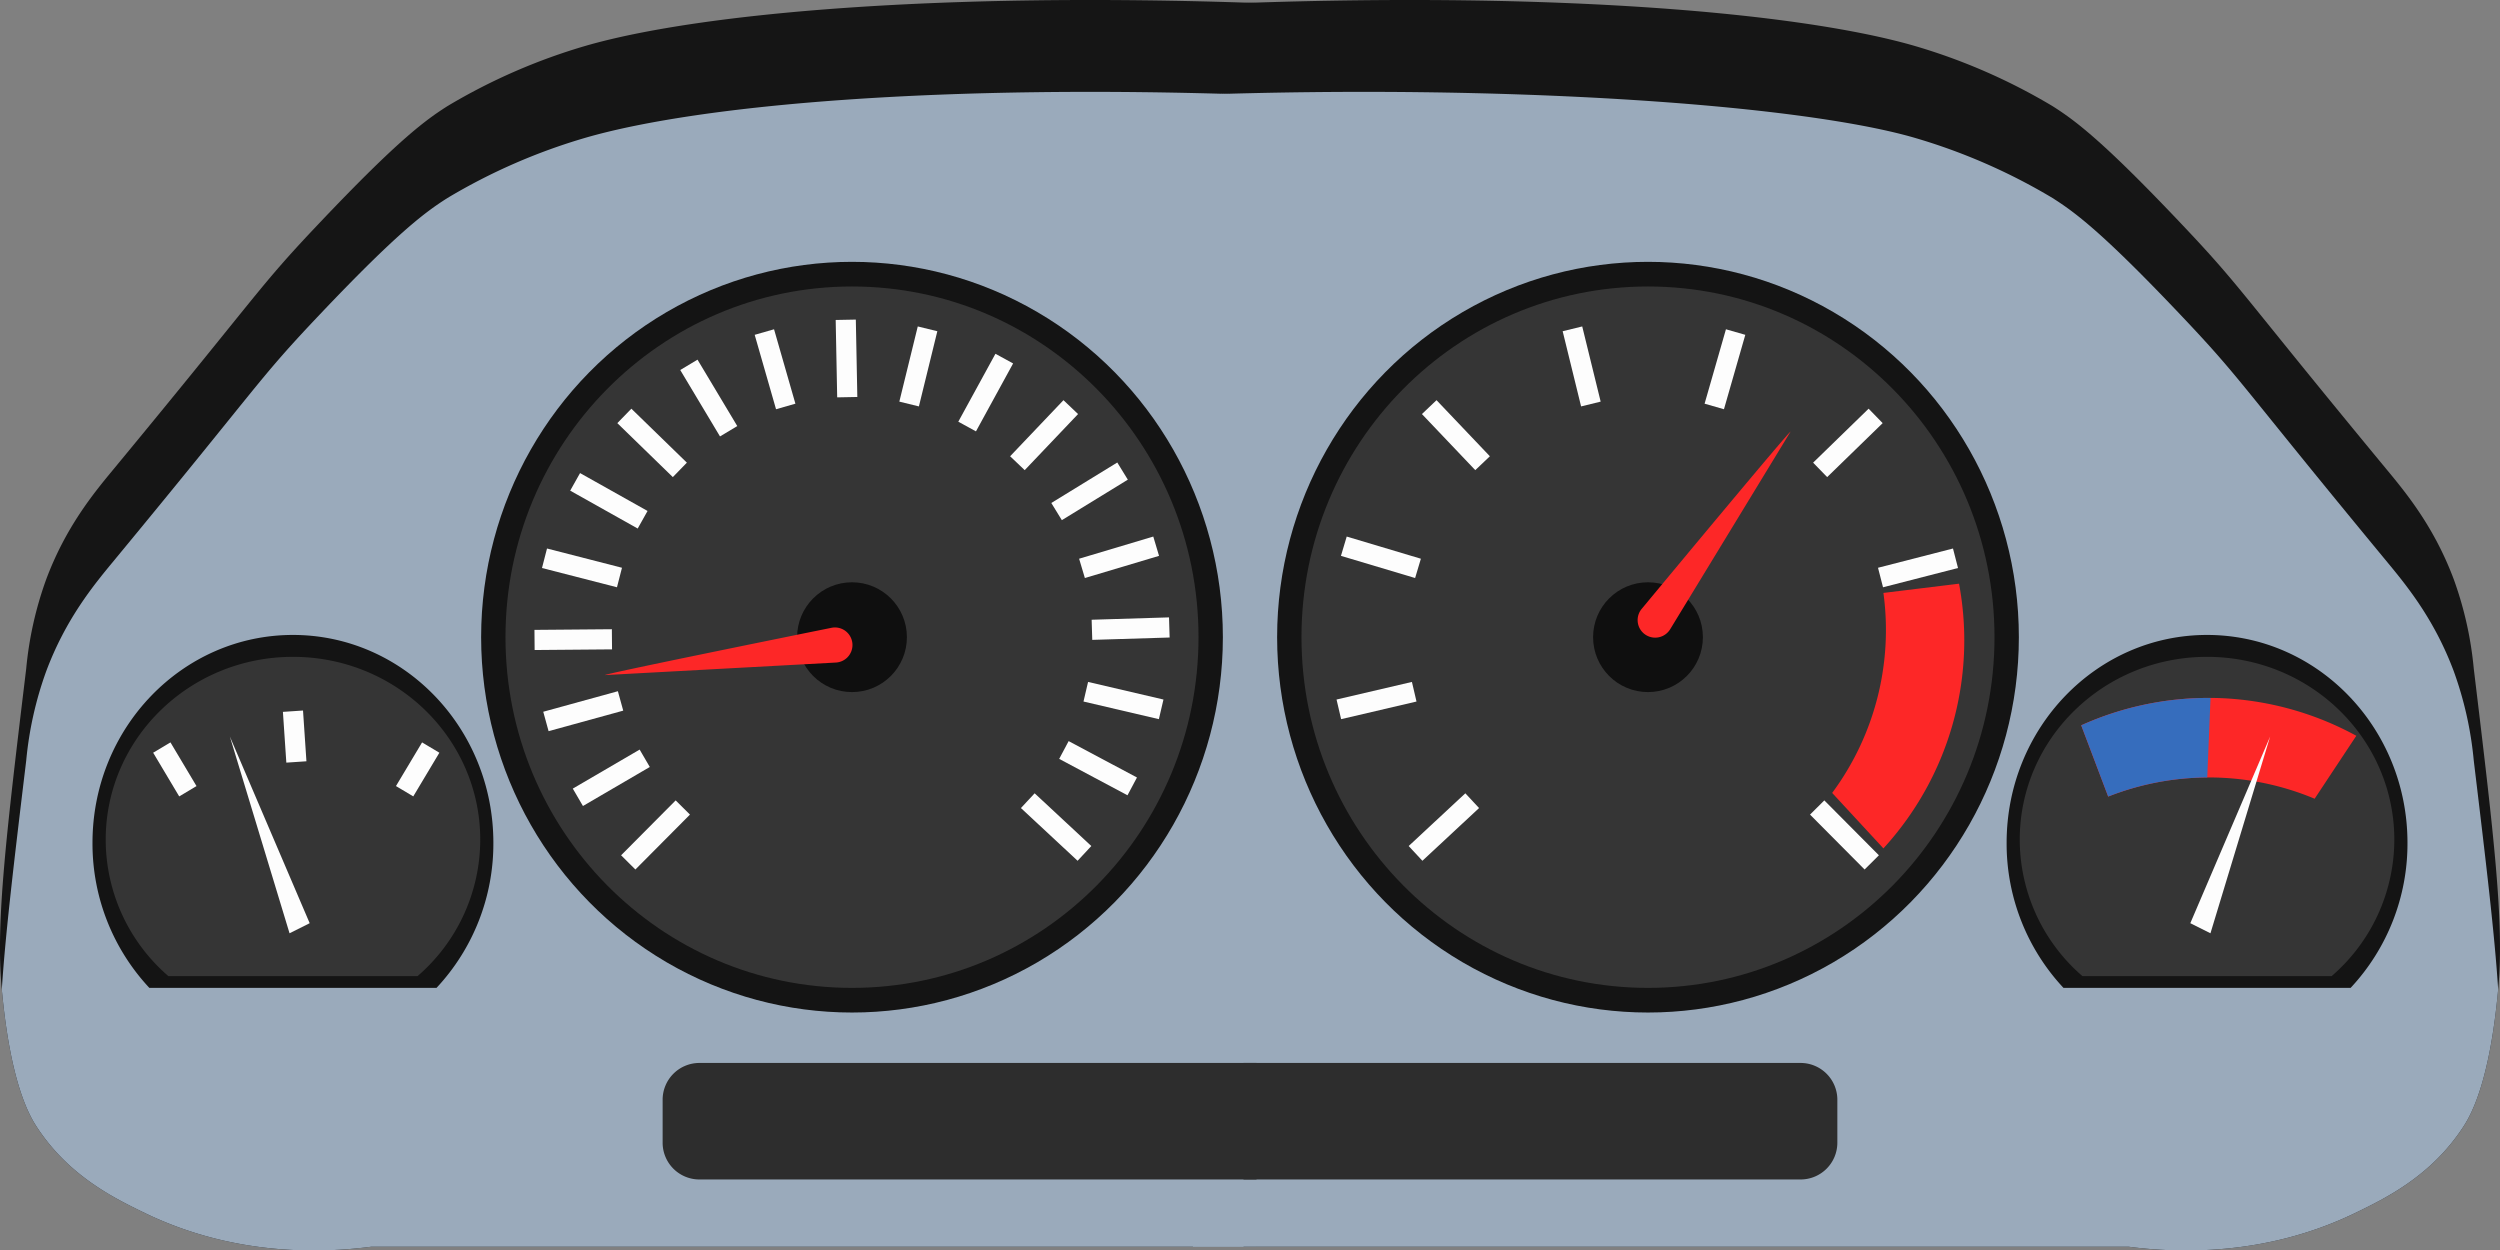 <svg xmlns="http://www.w3.org/2000/svg" width="496.41" height="248.303" viewBox="0 0 496.41 248.303"><rect x="0" y="0" width="496.41" height="248.303" fill="#808080" stroke="none"/><defs><style>.a{fill:#151515;}.b{fill:#9aaabb;}.c{fill:#141414;}.d{fill:#353535;}.e{fill:none;stroke:#fdfdfd;stroke-miterlimit:10;stroke-width:4px;}.f{fill:#fdfdfd;}.g{fill:#2d2d2d;}.h{fill:#0f0f0f;}.i{fill:#fd2727;}.j{fill:#366dbd;}</style></defs><g transform="translate(-415.672 -366.549)"><path class="a" d="M665.166,367.148V614.1H489.4c-9.75,1.268-27.121,1.937-44.939-6.68-6.354-3.07-15.083-7.423-21.358-16.91-1.475-2.223-5.333-8.554-7.071-27.511-.016-.167-.032-.344-.048-.519-1.132-12.811.861-29.775,4.895-63.18a71.3,71.3,0,0,1,4-17.8c3.906-10.387,9.431-17.061,13.353-21.8,29.856-36.131,28.509-35.843,40.937-48.942,15.594-16.455,21.015-20.384,25.36-23.143A117.822,117.822,0,0,1,532.125,375.6C555.093,369.014,603.118,364.955,665.166,367.148Z" transform="translate(0 0)"/><path class="b" d="M665.258,390.029V618.743H489.494c-9.75,1.268-27.121,1.937-44.939-6.68-6.354-3.07-15.083-7.423-21.358-16.91-1.475-2.223-5.333-8.554-7.071-27.511.7-10.914,2.4-25.152,4.847-45.458a71.356,71.356,0,0,1,4-17.8c3.906-10.388,9.431-17.053,13.353-21.8,29.856-36.138,28.509-35.852,40.937-48.95,15.594-16.447,21.015-20.377,25.36-23.135a117.513,117.513,0,0,1,27.592-12.014C555.185,391.894,603.21,387.836,665.258,390.029Z" transform="translate(-0.092 -4.64)"/><path class="c" d="M518.311,565.981a41.934,41.934,0,0,1-11.289,28.793H450a41.934,41.934,0,0,1-11.289-28.793c0-22.8,17.818-41.287,39.8-41.287S518.311,543.177,518.311,565.981Z" transform="translate(-4.673 -32.068)"/><path class="d" d="M516.369,566.45a35.832,35.832,0,0,1-12.453,27.1H454.449A35.805,35.805,0,0,1,442,566.45c0-20.045,16.646-36.3,37.182-36.3S516.369,546.4,516.369,566.45Z" transform="translate(-5.338 -33.175)"/><line class="e" x1="5.173" y1="8.677" transform="translate(447.801 514.985)"/><line class="e" x1="0.679" y1="10.079" transform="translate(473.844 507.767)"/><line class="e" y1="8.67" x2="5.185" transform="translate(496.014 514.989)"/><path class="f" d="M472.927,550.008l11.847,39.055,4-2Z" transform="translate(-11.61 -37.201)"/><path class="a" d="M725.392,367.148V614.1H901.155c9.75,1.268,27.122,1.937,44.939-6.68,6.354-3.07,15.083-7.423,21.358-16.91,1.475-2.223,5.333-8.554,7.071-27.511.016-.167.032-.344.048-.519,1.132-12.811-.861-29.775-4.895-63.18a71.3,71.3,0,0,0-4-17.8c-3.906-10.387-9.431-17.061-13.353-21.8-29.856-36.131-28.509-35.843-40.937-48.942-15.594-16.455-21.015-20.384-25.36-23.143A117.822,117.822,0,0,0,858.432,375.6C835.464,369.014,787.44,364.955,725.392,367.148Z" transform="translate(-62.805 0)"/><path class="b" d="M712.8,390.029V618.743H898.6c9.75,1.268,27.122,1.937,44.939-6.68,6.354-3.07,15.083-7.423,21.358-16.91,1.475-2.223,5.333-8.554,7.071-27.511-.7-10.914-2.4-25.152-4.847-45.458a71.358,71.358,0,0,0-4-17.8c-3.906-10.388-9.431-17.053-13.354-21.8-29.856-36.138-28.509-35.852-40.937-48.95-15.594-16.447-21.015-20.377-25.36-23.135a117.513,117.513,0,0,0-27.592-12.014C832.912,391.894,774.853,387.836,712.8,390.029Z" transform="translate(-60.252 -4.64)"/><path class="g" d="M725.392,631.3v23.135h110.63a7.3,7.3,0,0,0,7.287-7.286v-8.562a7.306,7.306,0,0,0-7.287-7.287Z" transform="translate(-62.805 -53.686)"/><ellipse class="c" cx="73.641" cy="74.531" rx="73.641" ry="74.531" transform="translate(669.263 418.54)"/><ellipse class="d" cx="68.805" cy="69.636" rx="68.805" ry="69.636" transform="translate(674.099 423.435)"/><path class="c" d="M915.462,565.981a41.933,41.933,0,0,0,11.289,28.793h57.017a41.934,41.934,0,0,0,11.289-28.793c0-22.8-17.818-41.287-39.8-41.287S915.462,543.177,915.462,565.981Z" transform="translate(-101.347 -32.068)"/><path class="d" d="M918.732,566.45a35.832,35.832,0,0,0,12.453,27.1h49.468a35.805,35.805,0,0,0,12.453-27.1c0-20.045-16.646-36.3-37.182-36.3S918.732,546.4,918.732,566.45Z" transform="translate(-102.01 -33.175)"/><circle class="h" cx="10.902" cy="10.902" r="10.902" transform="translate(732.002 482.169)"/><path class="i" d="M853.921,474.055c-.58.309-21.889,25.952-29.563,35.2a3.483,3.483,0,0,0,1.037,5.294h0a3.487,3.487,0,0,0,4.627-1.258Z" transform="translate(-82.71 -21.8)"/><line class="e" x2="10.836" y2="10.902" transform="translate(776.498 526.888)"/><line class="e" y1="3.825" x2="14.888" transform="translate(789.075 477.399)"/><line class="e" y1="10.716" x2="11.02" transform="translate(777.087 449.134)"/><line class="e" y1="14.775" x2="4.24" transform="translate(756.065 432.482)"/><line class="e" x1="3.661" y1="14.929" transform="translate(727.902 431.843)"/><line class="e" x1="10.594" y1="11.137" transform="translate(699.465 447.388)"/><line class="e" x1="14.727" y1="4.402" transform="translate(682.509 475.006)"/><line class="e" x1="14.968" y2="3.497" transform="translate(681.515 503.902)"/><line class="e" x1="11.252" y2="10.471" transform="translate(696.746 525.534)"/><path class="i" d="M882.186,513.762a54.367,54.367,0,0,1-10.178,39.713l10.178,11.013A61.179,61.179,0,0,0,897.2,511.927Z" transform="translate(-92.535 -29.48)"/><g transform="translate(828.926 505.132)"><path class="i" d="M988.666,547.9q-4.138,6.242-8.275,12.5a54.4,54.4,0,0,0-19.931-4.217c-.47-.008-.933-.016-1.4-.008a54.369,54.369,0,0,0-19.667,3.795q-2.679-7.079-5.357-14.151a61.492,61.492,0,0,1,25.679-5.437c.837,0,1.69.024,2.559.064A61.415,61.415,0,0,1,988.666,547.9Z" transform="translate(-934.04 -540.382)"/><path class="j" d="M959.719,540.384l-.654,15.793a54.369,54.369,0,0,0-19.667,3.795q-2.679-7.079-5.357-14.151A61.492,61.492,0,0,1,959.719,540.384Z" transform="translate(-934.04 -540.382)"/></g><path class="f" d="M977.059,550.008l-11.847,39.055-4-2Z" transform="translate(-110.623 -37.201)"/><path class="g" d="M698.633,631.3v23.135H588a7.3,7.3,0,0,1-7.287-7.286v-8.562A7.306,7.306,0,0,1,588,631.3Z" transform="translate(-33.467 -53.686)"/><g transform="translate(511.208 418.54)"><ellipse class="c" cx="73.641" cy="74.531" rx="73.641" ry="74.531" transform="translate(0)"/><ellipse class="d" cx="68.805" cy="69.636" rx="68.805" ry="69.636" transform="translate(4.836 4.895)"/><circle class="h" cx="10.902" cy="10.902" r="10.902" transform="translate(62.739 63.629)"/><path class="i" d="M566.317,532.289c.547-.365,33.22-7.005,45-9.39a3.483,3.483,0,0,1,4.173,3.418h0a3.486,3.486,0,0,1-3.3,3.481Z" transform="translate(-541.756 -450.23)"/><line class="e" x1="10.836" y2="10.902" transform="translate(29.21 108.348)"/><line class="e" x1="13.274" y2="7.75" transform="translate(19.208 98.576)"/><line class="e" x1="14.82" y2="4.077" transform="translate(12.864 87.188)"/><line class="e" x1="15.37" y2="0.131" transform="translate(10.605 74.95)"/><line class="e" x1="14.888" y1="3.825" transform="translate(12.582 58.858)"/><line class="e" x1="13.404" y1="7.523" transform="translate(18.662 43.69)"/><line class="e" x1="11.02" y1="10.716" transform="translate(28.437 30.594)"/><line class="e" x1="7.895" y1="13.188" transform="translate(41.25 20.451)"/><line class="e" x1="4.24" y1="14.775" transform="translate(56.24 13.942)"/><line class="e" x1="0.299" y1="15.368" transform="translate(72.4 11.505)"/><line class="e" y1="14.929" x2="3.661" transform="translate(84.981 13.303)"/><line class="e" y1="13.486" x2="7.376" transform="translate(96.501 19.217)"/><line class="e" y1="11.137" x2="10.594" transform="translate(106.485 28.848)"/><line class="e" y1="8.039" x2="13.101" transform="translate(114.262 41.549)"/><line class="e" y1="4.402" x2="14.727" transform="translate(119.308 56.466)"/><line class="e" y1="0.468" x2="15.364" transform="translate(121.286 72.598)"/><line class="e" x2="14.968" y2="3.497" transform="translate(120.062 85.362)"/><line class="e" x2="13.566" y2="7.227" transform="translate(115.718 96.931)"/><line class="e" x2="11.252" y2="10.471" transform="translate(108.546 106.994)"/></g></g></svg>